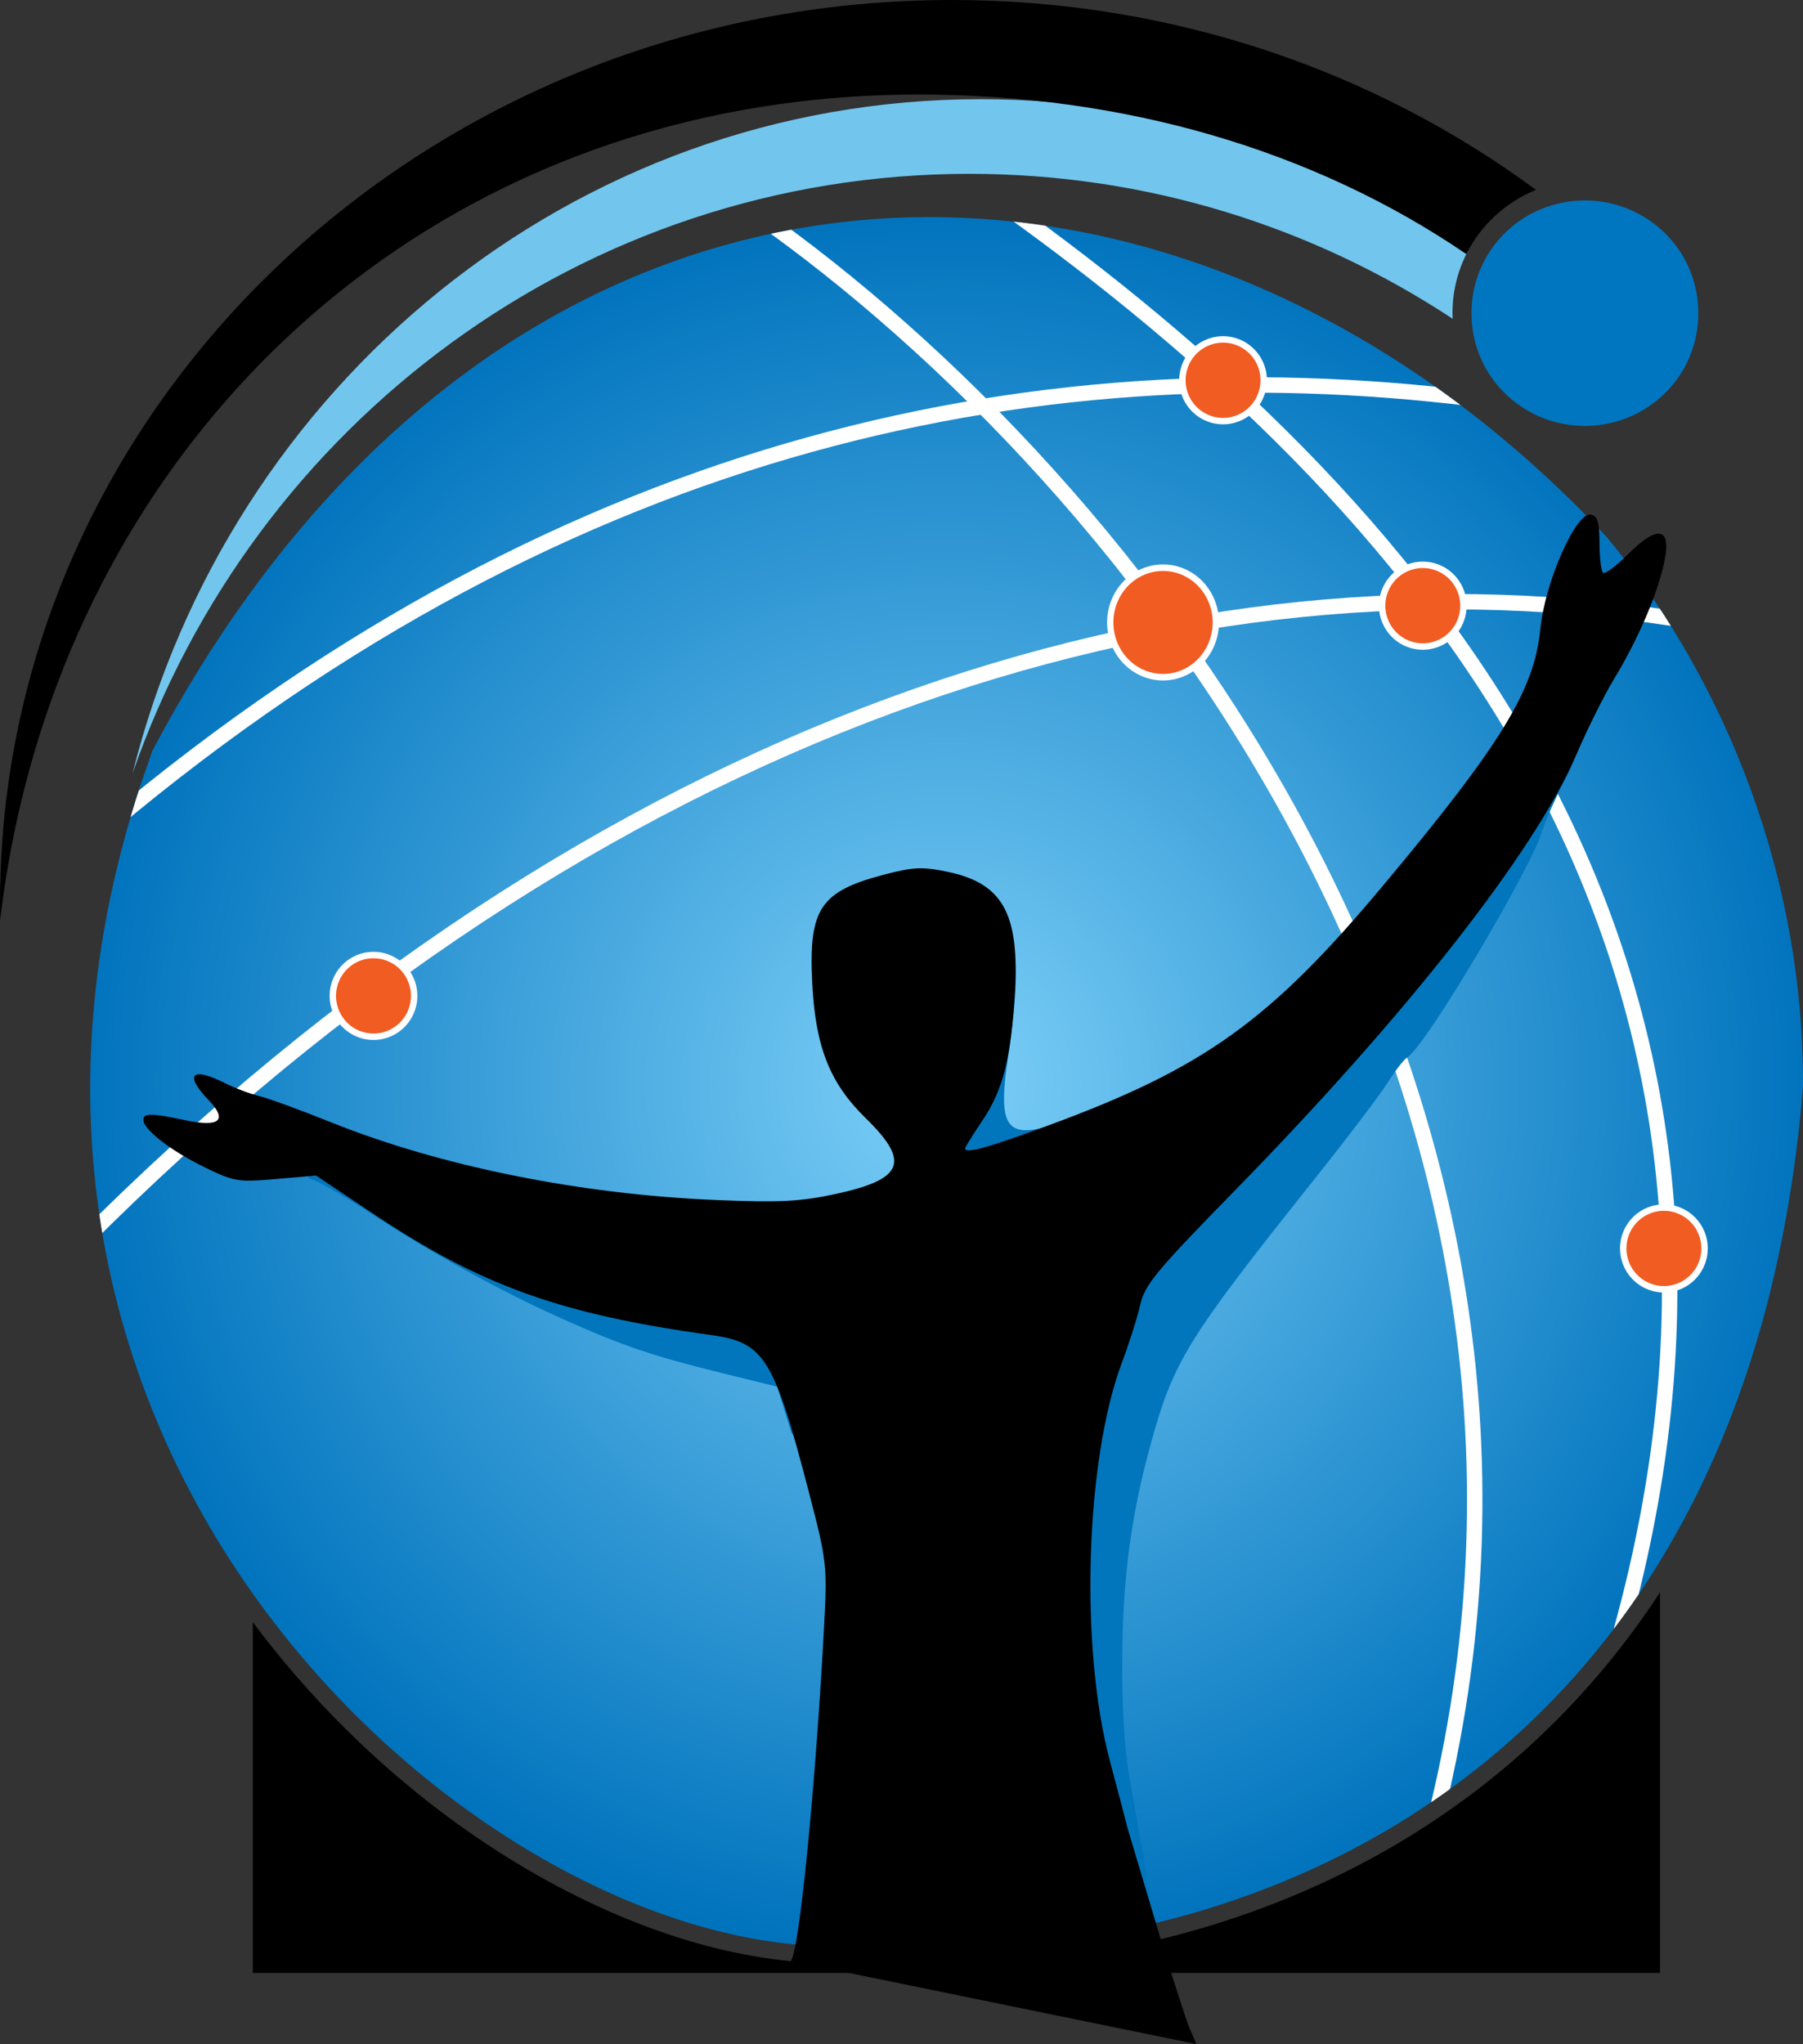 <?xml version="1.0" encoding="UTF-8" standalone="no"?>
<!-- Created with Inkscape (http://www.inkscape.org/) -->
<svg
   xmlns:svg="http://www.w3.org/2000/svg"
   xmlns="http://www.w3.org/2000/svg"
   xmlns:xlink="http://www.w3.org/1999/xlink"
   version="1.0"
   width="351.056"
   height="397.973"
   id="svg2">
  <rect width="100%" height="100%" fill="#333333" stroke="none"/>
  <defs
     id="defs4">
    <linearGradient
       id="linearGradient5151">
      <stop
         style="stop-color:#7dd0f8;stop-opacity:1"
         offset="0"
         id="stop5153" />
      <stop
         style="stop-color:#0073bd;stop-opacity:1"
         offset="1"
         id="stop5155" />
    </linearGradient>
    <clipPath
       id="clipPath9090">
      <path
         d="M 897.336,372.373 C 886.169,510.243 783.064,546.174 713.001,539.622 C 643.704,544.211 525.623,444.897 575.999,306.954 C 644.654,177.103 775.617,175.904 859.131,265.454 C 879.747,290.184 897.502,328.092 897.336,372.373 z "
         style="opacity:1;color:#000000;fill:#006c00;fill-opacity:0.364;fill-rule:evenodd;stroke:none;stroke-width:3;stroke-linecap:round;stroke-linejoin:miter;marker:none;marker-start:none;marker-mid:none;marker-end:none;stroke-miterlimit:4;stroke-dasharray:none;stroke-dashoffset:0;stroke-opacity:1;visibility:visible;display:inline;overflow:visible;enable-background:accumulate"
         id="path9092" />
    </clipPath>
    <radialGradient
       cx="730.59"
       cy="371.75"
       r="168.497"
       fx="730.59"
       fy="371.75"
       id="radialGradient9097"
       xlink:href="#linearGradient5151"
       gradientUnits="userSpaceOnUse"
       gradientTransform="matrix(1,0,0,1.011,0,-4.141)" />
  </defs>
  <g
     transform="translate(-546.281,-160.875)"
     style="opacity:1;display:inline"
     id="layer4">
    <path
       d="M 869.5,470.906 C 830.332,530.729 763.096,547.623 712.656,542.906 C 676.758,545.284 628.024,520.279 595.5,476.688 L 595.5,545 L 869.5,545 L 869.5,470.906 z "
       style="opacity:1;color:#000000;fill:#000000;fill-opacity:1;fill-rule:evenodd;stroke:none;stroke-width:3;stroke-linecap:round;stroke-linejoin:miter;marker:none;marker-start:none;marker-mid:none;marker-end:none;stroke-miterlimit:4;stroke-dasharray:none;stroke-dashoffset:0;stroke-opacity:1;visibility:visible;display:inline;overflow:visible;enable-background:accumulate"
       id="rect2211" />
    <g
       clip-path="url(#clipPath9090)"
       id="g9080">
      <path
         d="M 899.086,372.379 C 887.802,511.697 783.615,548.004 712.817,541.384 C 642.792,546.021 523.472,445.665 574.377,306.274 C 643.752,175.06 776.089,173.849 860.48,264.338 C 881.313,289.328 899.254,327.634 899.086,372.379 z "
         style="opacity:1;color:#000000;fill:url(#radialGradient9097);fill-opacity:1;fill-rule:evenodd;stroke:none;stroke-width:3;stroke-linecap:round;stroke-linejoin:miter;marker:none;marker-start:none;marker-mid:none;marker-end:none;stroke-miterlimit:4;stroke-dasharray:none;stroke-dashoffset:0;stroke-opacity:1;visibility:visible;display:inline;overflow:visible;enable-background:accumulate"
         id="path2213" />
      <path
         d="M 567.5,321.5 C 658,245.5 751,227.5 837,239"
         style="opacity:1;fill:none;fill-opacity:0.75;fill-rule:evenodd;stroke:#ffffff;stroke-width:3;stroke-linecap:butt;stroke-linejoin:miter;stroke-miterlimit:4;stroke-dasharray:none;stroke-opacity:1"
         id="path2215" />
      <path
         d="M 562,403 C 662.5,302 777,265 876.5,282"
         style="opacity:1;fill:none;fill-opacity:0.75;fill-rule:evenodd;stroke:#ffffff;stroke-width:3;stroke-linecap:butt;stroke-linejoin:miter;stroke-miterlimit:4;stroke-dasharray:none;stroke-opacity:1"
         id="path2217" />
      <path
         d="M 693.5,202.5 C 767.5,254.5 860.177,372.525 826.177,513.025"
         style="opacity:1;fill:none;fill-opacity:0.75;fill-rule:evenodd;stroke:#ffffff;stroke-width:3;stroke-linecap:butt;stroke-linejoin:miter;stroke-miterlimit:4;stroke-dasharray:none;stroke-opacity:1"
         id="path2219" />
      <path
         d="M 738.5,198.5 C 815.167,252.556 900.586,340.383 861.641,479.439"
         style="opacity:1;fill:none;fill-opacity:0.75;fill-rule:evenodd;stroke:#ffffff;stroke-width:3;stroke-linecap:butt;stroke-linejoin:miter;stroke-miterlimit:4;stroke-dasharray:none;stroke-opacity:1"
         id="path2221" />
    </g>
    <path
       d="M 626.111 353.889 A 7.222 7.222 0 1 1  611.667,353.889 A 7.222 7.222 0 1 1  626.111 353.889 z"
       transform="matrix(1.096,0,0,1.101,-59.3,-34.861)"
       style="opacity:1;color:#000000;fill:#f15c22;fill-opacity:1;fill-rule:evenodd;stroke:#ffffff;stroke-width:1.138;stroke-linecap:round;stroke-linejoin:miter;marker:none;marker-start:none;marker-mid:none;marker-end:none;stroke-miterlimit:4;stroke-dasharray:none;stroke-dashoffset:0;stroke-opacity:1;visibility:visible;display:inline;overflow:visible;enable-background:accumulate"
       id="path2223" />
    <path
       d="M 626.111 353.889 A 7.222 7.222 0 1 1  611.667,353.889 A 7.222 7.222 0 1 1  626.111 353.889 z"
       transform="matrix(1.096,0,0,1.101,145.005,-110.833)"
       style="opacity:1;color:#000000;fill:#f15c22;fill-opacity:1;fill-rule:evenodd;stroke:#ffffff;stroke-width:1.138;stroke-linecap:round;stroke-linejoin:miter;marker:none;marker-start:none;marker-mid:none;marker-end:none;stroke-miterlimit:4;stroke-dasharray:none;stroke-dashoffset:0;stroke-opacity:1;visibility:visible;display:inline;overflow:visible;enable-background:accumulate"
       id="path2225" />
    <path
       d="M 626.111 353.889 A 7.222 7.222 0 1 1  611.667,353.889 A 7.222 7.222 0 1 1  626.111 353.889 z"
       transform="matrix(1.096,0,0,1.101,191.95,14.306)"
       style="opacity:1;color:#000000;fill:#f15c22;fill-opacity:1;fill-rule:evenodd;stroke:#ffffff;stroke-width:1.138;stroke-linecap:round;stroke-linejoin:miter;marker:none;marker-start:none;marker-mid:none;marker-end:none;stroke-miterlimit:4;stroke-dasharray:none;stroke-dashoffset:0;stroke-opacity:1;visibility:visible;display:inline;overflow:visible;enable-background:accumulate"
       id="path2227" />
    <path
       d="M 626.111 353.889 A 7.222 7.222 0 1 1  611.667,353.889 A 7.222 7.222 0 1 1  626.111 353.889 z"
       transform="matrix(1.096,0,0,1.101,106.116,-154.722)"
       style="opacity:1;color:#000000;fill:#f15c22;fill-opacity:1;fill-rule:evenodd;stroke:#ffffff;stroke-width:1.138;stroke-linecap:round;stroke-linejoin:miter;marker:none;marker-start:none;marker-mid:none;marker-end:none;stroke-miterlimit:4;stroke-dasharray:none;stroke-dashoffset:0;stroke-opacity:1;visibility:visible;display:inline;overflow:visible;enable-background:accumulate"
       id="path2229" />
    <path
       d="M 626.111 353.889 A 7.222 7.222 0 1 1  611.667,353.889 A 7.222 7.222 0 1 1  626.111 353.889 z"
       transform="matrix(1.423,0,0,1.476,-107.949,-240.278)"
       style="opacity:1;color:#000000;fill:#f15c22;fill-opacity:1;fill-rule:evenodd;stroke:#ffffff;stroke-width:0.862;stroke-linecap:round;stroke-linejoin:miter;marker:none;marker-start:none;marker-mid:none;marker-end:none;stroke-miterlimit:4;stroke-dasharray:none;stroke-dashoffset:0;stroke-opacity:1;visibility:visible;display:inline;overflow:visible;enable-background:accumulate"
       id="path2231" />
    <path
       d="M 771.339,536.166 C 771.339,536.166 767.27,512.894 766.439,508.292 C 766.01,505.912 764.715,499.369 764.791,483.848 C 764.867,468.488 766.448,456.329 770.134,442.769 C 774.734,425.845 777.096,422 802.484,390.113 C 808.73,382.267 815.019,373.973 816.459,371.682 C 817.899,369.39 819.587,367.201 820.21,366.816 C 824.035,364.452 844.152,330.146 846.307,323.348 C 847.537,319.471 850.237,314.083 852.179,310.455 L 853.192,304.649 L 847.224,293.317 C 847.224,296.668 842.978,302.524 840.707,305.115 C 828.093,320.082 816.13,335.452 802.431,349.532 C 787.733,364.161 774.965,371.957 754.675,378.844 C 742.968,382.818 740.251,382.18 742.496,367.138 C 746.815,338.207 742.317,337.066 727.426,337.298 C 717.305,337.453 709.835,340.278 707.62,345.115 C 702.325,356.677 709.368,371.516 719.162,380.136 C 722.587,383.151 723.632,384.79 723.749,387.328 C 723.88,390.172 723.415,390.853 720.305,392.374 C 702.701,400.984 634.408,393.826 604.941,378.916 L 606.434,390.348 C 607.344,390.348 612.492,393.221 617.874,396.733 C 630.477,404.959 643.749,412.277 655.947,417.728 C 667.664,422.963 673.406,424.906 687.123,428.277 L 697.588,430.848 L 700.359,439.784"
       style="opacity:1;fill:#0276bc;display:inline"
       id="path2233" />
    <path
       d="M 700.24,542.681 C 701.917,540.983 705.118,508.082 706.749,477.317 C 707.361,465.764 707.248,464.753 703.887,451.817 C 696.968,425.193 695.135,422.23 684.692,420.792 C 655.49,416.771 639.884,411.172 619.016,397.23 L 607.811,389.744 L 599.987,390.426 C 592.573,391.073 591.834,390.946 585.845,387.998 C 579.377,384.814 574.192,380.763 574.192,378.895 C 574.192,377.565 575.828,377.576 582.239,378.951 C 589.051,380.412 590.698,379.029 586.885,375.05 C 582.115,370.07 583.573,368.496 589.982,371.706 C 592.022,372.728 595.042,373.875 596.692,374.255 C 598.342,374.635 604.69,376.953 610.799,379.405 C 632.033,387.931 659.243,393.419 685.692,394.511 C 698.089,395.023 702.14,394.818 709.035,393.325 C 722.246,390.464 723.569,387.099 714.835,378.575 C 707.854,371.762 705.06,364.714 704.431,352.327 C 703.696,337.83 705.94,334.432 718.414,331.161 C 724.116,329.665 725.913,329.586 730.817,330.615 C 741.561,332.868 744.83,338.807 743.881,354.348 C 743.11,366.975 741.541,373.127 737.602,378.981 C 735.727,381.768 734.192,384.228 734.192,384.448 C 734.192,385.566 738.412,384.402 750.526,379.945 C 780.668,368.853 793.558,359.613 815.526,333.348 C 838.533,305.841 845.026,295.253 846.192,283.346 C 847.085,274.231 853.146,260.494 856.025,261.062 C 857.32,261.318 857.697,262.544 857.713,266.557 C 857.724,269.398 858.024,272.013 858.379,272.368 C 858.735,272.724 860.863,271.177 863.109,268.931 C 869.461,262.579 872.045,263.553 870.045,271.546 C 868.491,277.758 864.907,285.873 860.516,293.121 C 858.592,296.297 855.322,302.864 853.249,307.715 C 845.168,326.621 820.333,358.309 786.487,392.9 C 771.396,408.323 769.16,411.027 768.288,414.915 C 767.741,417.353 766.146,422.393 764.745,426.115 C 757.592,445.107 756.491,481.791 762.411,503.824 C 763.523,507.962 765.064,513.823 765.835,516.848 C 769.705,529.733 773.353,542.489 777.618,555.098 L 779.219,558.848 L 700.24,542.681 z "
       style="opacity:1;fill:#000000;fill-opacity:1;display:inline"
       id="path2235" />
    <path
       d="M 737.219,180.188 C 657.734,180.188 590.909,236.015 572.094,311.438 C 595.704,243.479 659.775,194.719 735.031,194.719 C 769.73,194.719 802.056,205.101 829.125,222.938 C 829.106,222.539 829.094,222.153 829.094,221.75 C 829.094,217.416 830.18,213.338 832.094,209.75 C 804.97,191.084 772.33,180.188 737.219,180.188 z "
       style="opacity:1;color:#000000;fill:#72c6ee;fill-opacity:1;fill-rule:nonzero;stroke:none;stroke-width:1;stroke-linecap:butt;stroke-linejoin:miter;marker:none;marker-start:none;marker-mid:none;marker-end:none;stroke-miterlimit:4;stroke-dasharray:none;stroke-dashoffset:0;stroke-opacity:1;visibility:visible;display:inline;overflow:visible;enable-background:accumulate"
       id="path2237" />
    <path
       d="M 731.656,160.875 C 629.319,160.875 546.281,239.701 546.281,336.812 C 546.281,337.901 546.292,338.979 546.312,340.062 C 556.972,248.901 628.077,179.281 725.188,179.281 C 765.117,179.281 802.003,190.028 831.781,210.344 C 834.598,204.716 839.427,200.238 845.344,197.844 C 813.941,174.664 774.491,160.875 731.656,160.875 z "
       style="opacity:1;color:#000000;fill:#000000;fill-opacity:1;fill-rule:nonzero;stroke:none;stroke-width:1;stroke-linecap:butt;stroke-linejoin:miter;marker:none;marker-start:none;marker-mid:none;marker-end:none;stroke-miterlimit:4;stroke-dasharray:none;stroke-dashoffset:0;stroke-opacity:1;visibility:visible;display:inline;overflow:visible;enable-background:accumulate"
       id="path2239" />
    <path
       d="M 876.812 226.627 A 20.683 19.887 0 1 1  835.447,226.627 A 20.683 19.887 0 1 1  876.812 226.627 z"
       transform="matrix(1.067,0,0,1.096,-58.618,-26.533)"
       style="opacity:1;color:#000000;fill:#0076c0;fill-opacity:1;fill-rule:evenodd;stroke:none;stroke-width:3.468;stroke-linecap:round;stroke-linejoin:miter;marker:none;marker-start:none;marker-mid:none;marker-end:none;stroke-miterlimit:4;stroke-dasharray:none;stroke-dashoffset:0;stroke-opacity:1;visibility:visible;display:inline;overflow:visible;enable-background:accumulate"
       id="path3257" />
  </g>
</svg>
